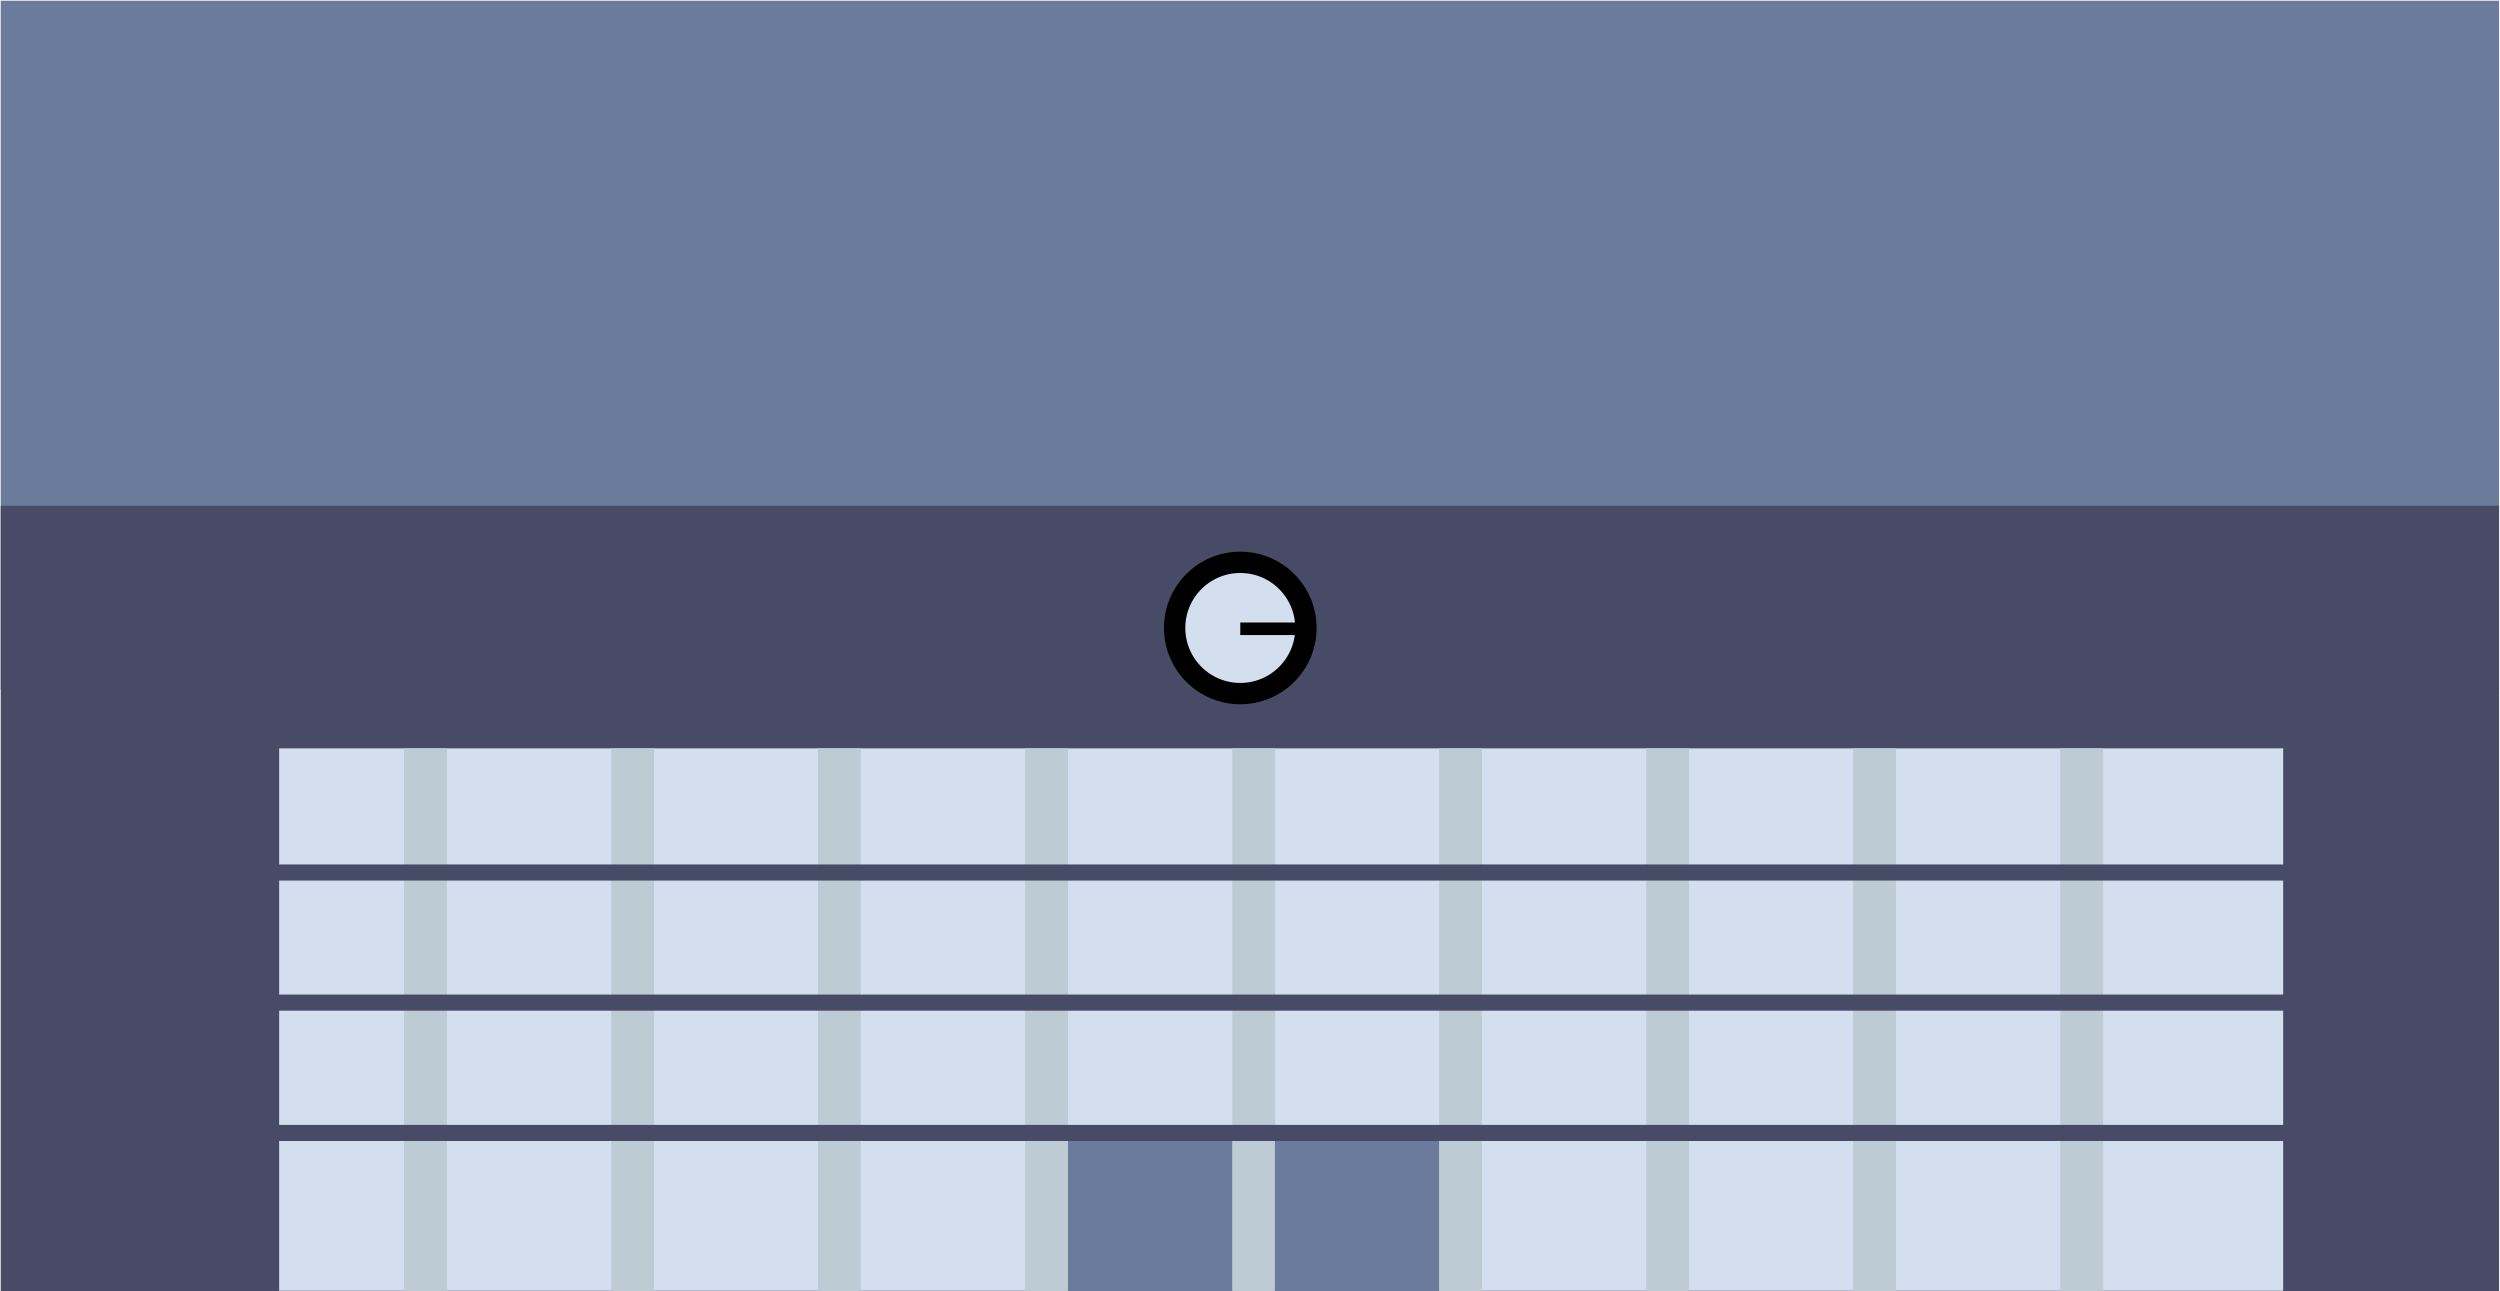 <?xml version="1.0" encoding="utf-8"?>
<!-- Generator: Adobe Illustrator 21.0.0, SVG Export Plug-In . SVG Version: 6.00 Build 0)  -->
<svg version="1.1" id="Layer_1" xmlns="http://www.w3.org/2000/svg" xmlns:xlink="http://www.w3.org/1999/xlink" x="0px" y="0px"
	 viewBox="0 0 1055 545" style="enable-background:new 0 0 1055 545;" xml:space="preserve">
<style type="text/css">
	.st0{fill:#6B7B9B;}
	.st1{fill:#484B66;}
	.st2{fill:#D3DEEF;}
	.st3{fill:#D3DEEF;stroke:#000000;stroke-width:9;stroke-miterlimit:10;}
	.st4{fill:#BDCCD4;}
</style>
<g>
	<rect x="0.3" y="0.3" class="st0" width="1054.3" height="290.7"/>
	<rect x="0.3" y="213.4" class="st1" width="1054.3" height="331.4"/>
	<rect x="117.8" y="315.8" class="st2" width="845.7" height="228.9"/>
	<circle class="st3" cx="523.4" cy="265" r="27.7"/>
	<rect x="523.4" y="262.7" width="31.6" height="5.3"/>
	<rect x="869.4" y="315.8" class="st4" width="18.1" height="228.9"/>
	<rect x="782" y="315.8" class="st4" width="18.1" height="228.9"/>
	<rect x="694.7" y="315.8" class="st4" width="18.1" height="228.9"/>
	<rect x="607.3" y="315.8" class="st4" width="18.1" height="228.9"/>
	<rect x="520" y="315.8" class="st4" width="18.1" height="228.9"/>
	<rect x="432.6" y="315.8" class="st4" width="18.1" height="228.9"/>
	<rect x="345.2" y="315.8" class="st4" width="18.1" height="228.9"/>
	<rect x="257.9" y="315.8" class="st4" width="18.1" height="228.9"/>
	<rect x="170.5" y="315.8" class="st4" width="18.1" height="228.9"/>
	<rect x="82.8" y="364.8" class="st1" width="916.1" height="6.8"/>
	<rect x="83.5" y="419.7" class="st1" width="916.1" height="6.8"/>
	<rect x="84.3" y="474.7" class="st1" width="916.1" height="6.8"/>
	<rect x="538" y="481.5" class="st0" width="69.3" height="63.3"/>
	<rect x="450.7" y="481.5" class="st0" width="69.3" height="63.3"/>
</g>
</svg>
